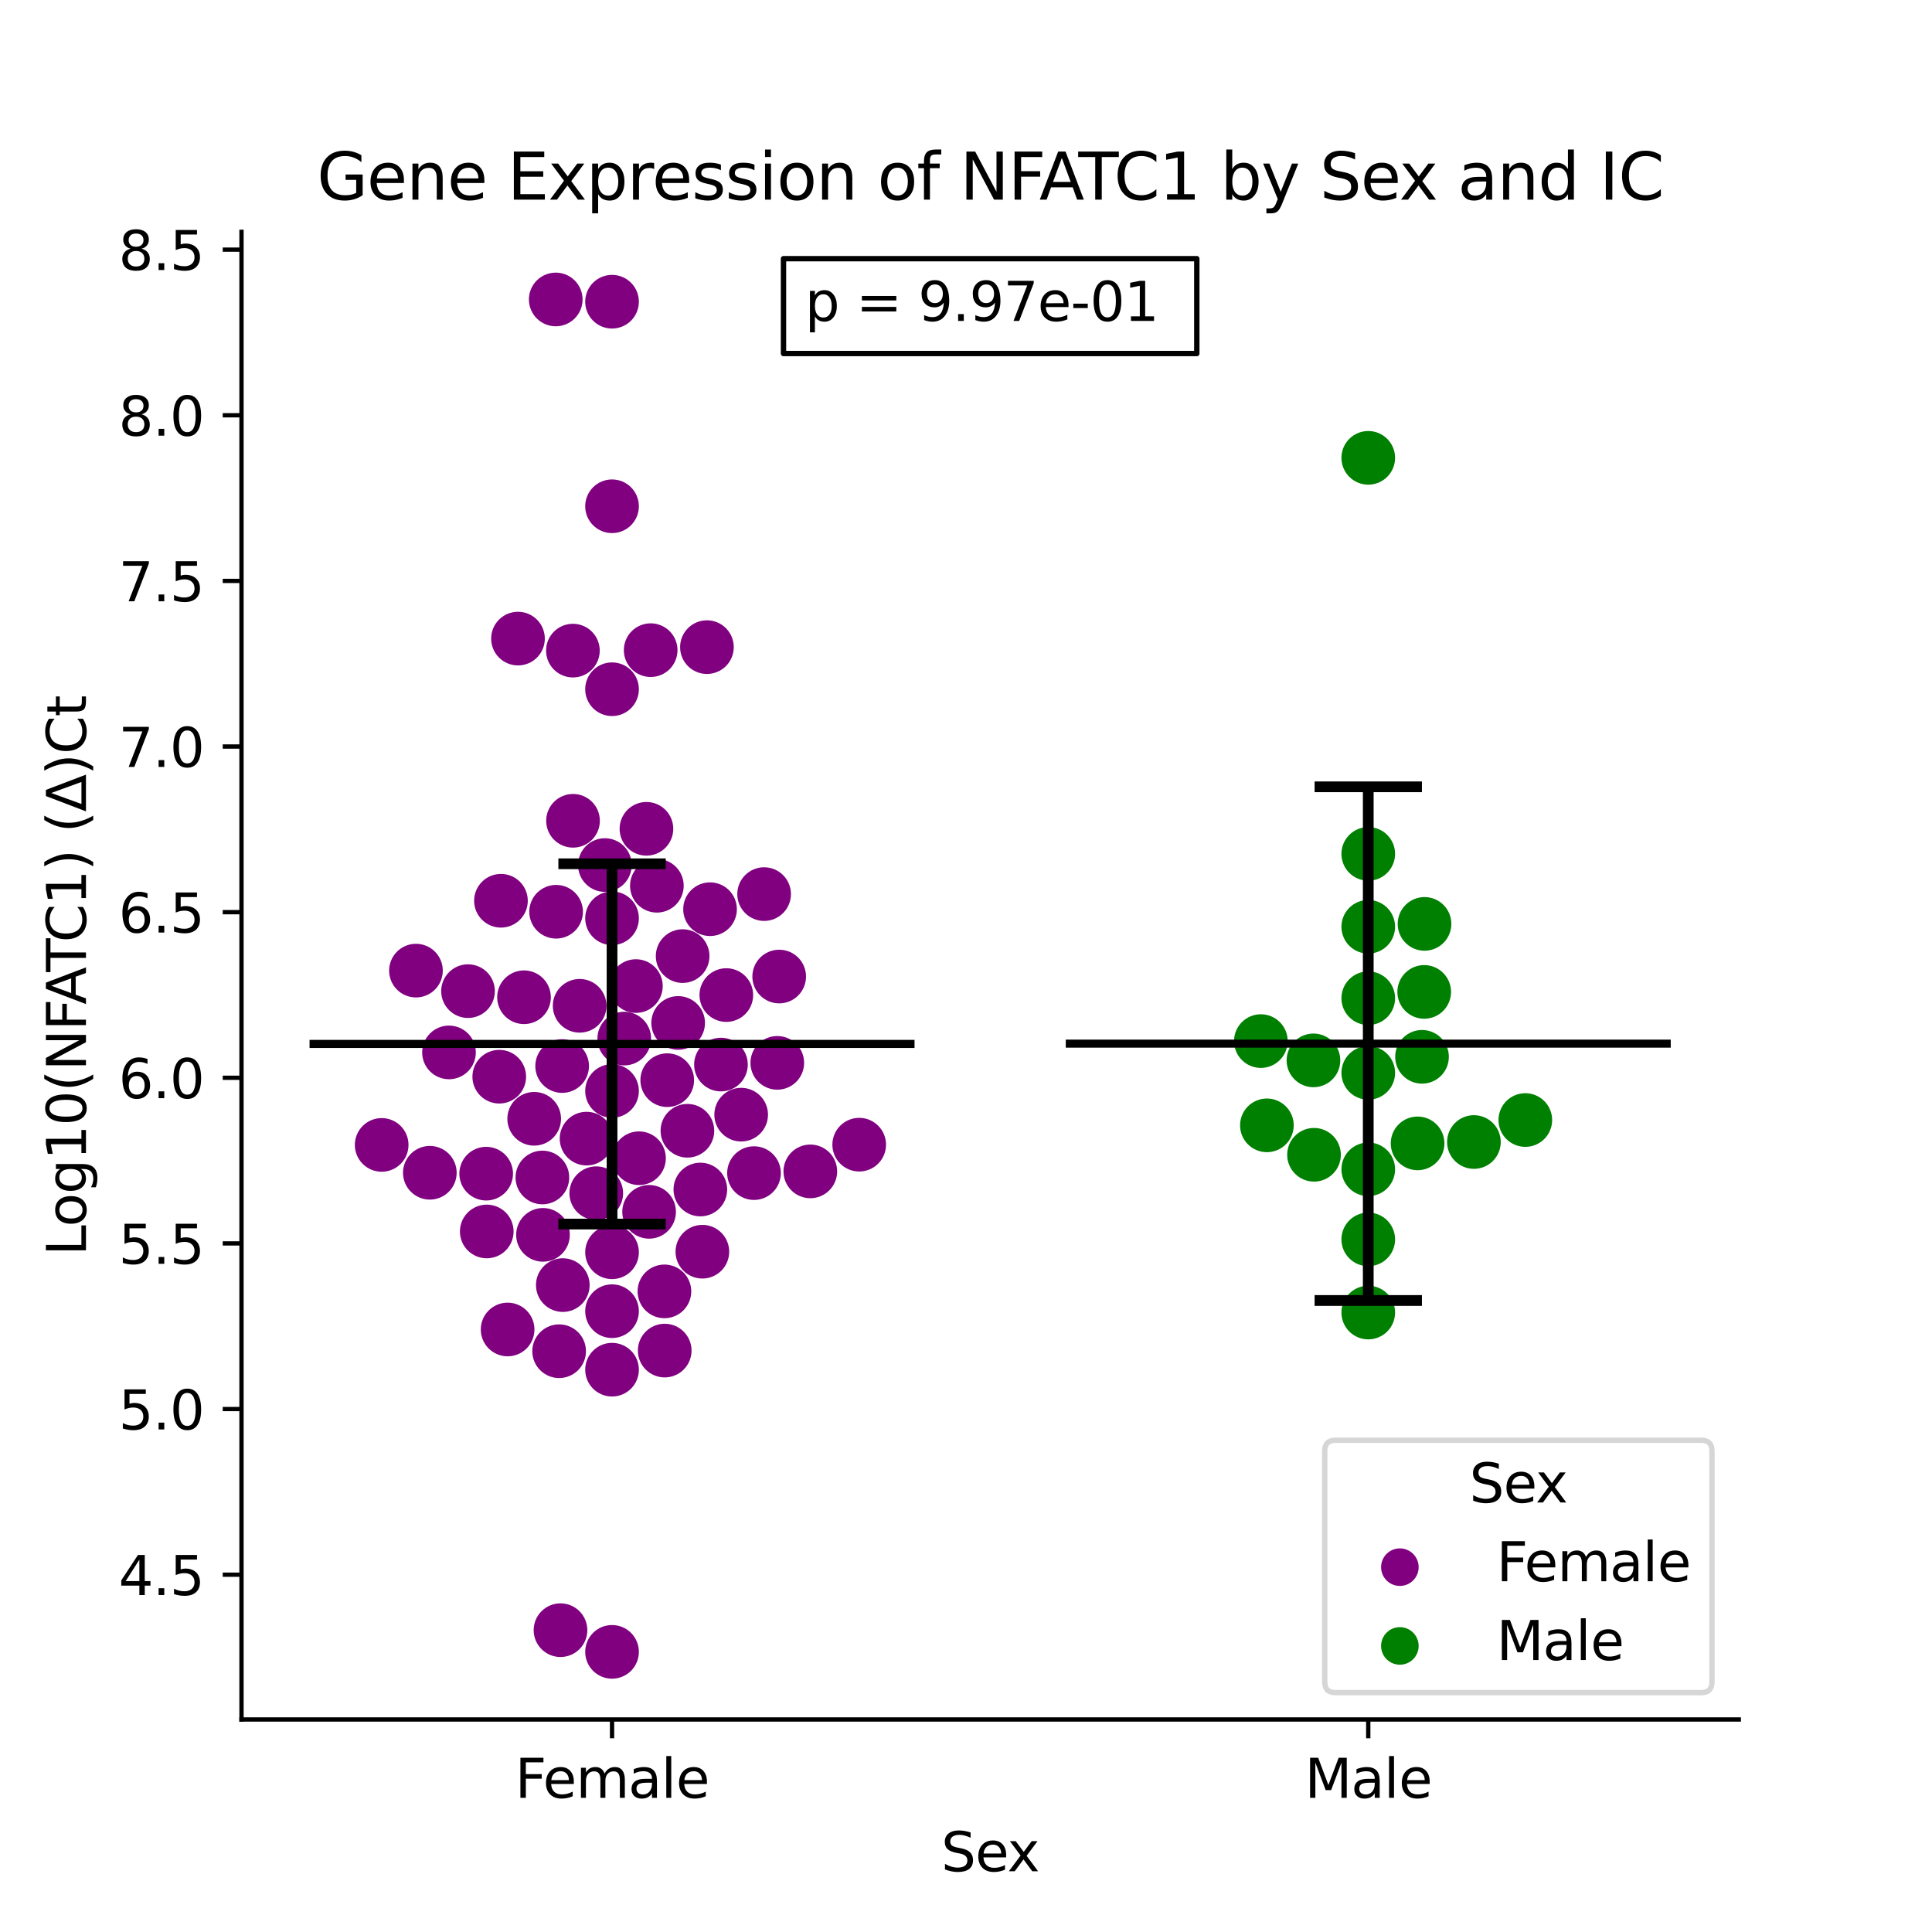 <?xml version="1.0" encoding="utf-8" standalone="no"?>
<!DOCTYPE svg PUBLIC "-//W3C//DTD SVG 1.1//EN"
  "http://www.w3.org/Graphics/SVG/1.1/DTD/svg11.dtd">
<svg xmlns:xlink="http://www.w3.org/1999/xlink" width="360pt" height="360pt" viewBox="0 0 360 360" xmlns="http://www.w3.org/2000/svg" version="1.1">
 <defs>
  <style type="text/css">*{stroke-linejoin: round; stroke-linecap: butt}</style>
 </defs>
 <g id="figure_1">
  <g id="patch_1">
   <path d="M 0 360 
L 360 360 
L 360 0 
L 0 0 
z
" style="fill: #ffffff"/>
  </g>
  <g id="axes_1">
   <g id="patch_2">
    <path d="M 45 320.4 
L 324 320.4 
L 324 43.2 
L 45 43.2 
z
" style="fill: #ffffff"/>
   </g>
   <g id="PathCollection_1">
    <defs>
     <path id="C0_0_0310e77cf6" d="M 0 5 
C 1.326 5 2.598 4.473 3.536 3.536 
C 4.473 2.598 5 1.326 5 -0 
C 5 -1.326 4.473 -2.598 3.536 -3.536 
C 2.598 -4.473 1.326 -5 0 -5 
C -1.326 -5 -2.598 -4.473 -3.536 -3.536 
C -4.473 -2.598 -5 -1.326 -5 0 
C -5 1.326 -4.473 2.598 -3.536 3.536 
C -2.598 4.473 -1.326 5 0 5 
z
"/>
    </defs>
    <g clip-path="url(#pe77ff5220c)">
     <use xlink:href="#C0_0_0310e77cf6" x="104.747" y="198.642" style="fill: #800080"/>
    </g>
    <g clip-path="url(#pe77ff5220c)">
     <use xlink:href="#C0_0_0310e77cf6" x="130.5" y="221.65" style="fill: #800080"/>
    </g>
    <g clip-path="url(#pe77ff5220c)">
     <use xlink:href="#C0_0_0310e77cf6" x="94.587" y="247.73" style="fill: #800080"/>
    </g>
    <g clip-path="url(#pe77ff5220c)">
     <use xlink:href="#C0_0_0310e77cf6" x="120.454" y="154.437" style="fill: #800080"/>
    </g>
    <g clip-path="url(#pe77ff5220c)">
     <use xlink:href="#C0_0_0310e77cf6" x="150.992" y="218.27" style="fill: #800080"/>
    </g>
    <g clip-path="url(#pe77ff5220c)">
     <use xlink:href="#C0_0_0310e77cf6" x="93.346" y="167.843" style="fill: #800080"/>
    </g>
    <g clip-path="url(#pe77ff5220c)">
     <use xlink:href="#C0_0_0310e77cf6" x="80.094" y="218.53" style="fill: #800080"/>
    </g>
    <g clip-path="url(#pe77ff5220c)">
     <use xlink:href="#C0_0_0310e77cf6" x="97.642" y="185.823" style="fill: #800080"/>
    </g>
    <g clip-path="url(#pe77ff5220c)">
     <use xlink:href="#C0_0_0310e77cf6" x="114.045" y="94.336" style="fill: #800080"/>
    </g>
    <g clip-path="url(#pe77ff5220c)">
     <use xlink:href="#C0_0_0310e77cf6" x="108.008" y="187.417" style="fill: #800080"/>
    </g>
    <g clip-path="url(#pe77ff5220c)">
     <use xlink:href="#C0_0_0310e77cf6" x="114.045" y="307.8" style="fill: #800080"/>
    </g>
    <g clip-path="url(#pe77ff5220c)">
     <use xlink:href="#C0_0_0310e77cf6" x="114.045" y="203.287" style="fill: #800080"/>
    </g>
    <g clip-path="url(#pe77ff5220c)">
     <use xlink:href="#C0_0_0310e77cf6" x="114.045" y="56.22" style="fill: #800080"/>
    </g>
    <g clip-path="url(#pe77ff5220c)">
     <use xlink:href="#C0_0_0310e77cf6" x="160.1" y="213.294" style="fill: #800080"/>
    </g>
    <g clip-path="url(#pe77ff5220c)">
     <use xlink:href="#C0_0_0310e77cf6" x="101.179" y="230.097" style="fill: #800080"/>
    </g>
    <g clip-path="url(#pe77ff5220c)">
     <use xlink:href="#C0_0_0310e77cf6" x="118.492" y="183.741" style="fill: #800080"/>
    </g>
    <g clip-path="url(#pe77ff5220c)">
     <use xlink:href="#C0_0_0310e77cf6" x="123.805" y="240.631" style="fill: #800080"/>
    </g>
    <g clip-path="url(#pe77ff5220c)">
     <use xlink:href="#C0_0_0310e77cf6" x="71.12" y="213.338" style="fill: #800080"/>
    </g>
    <g clip-path="url(#pe77ff5220c)">
     <use xlink:href="#C0_0_0310e77cf6" x="114.045" y="244.32" style="fill: #800080"/>
    </g>
    <g clip-path="url(#pe77ff5220c)">
     <use xlink:href="#C0_0_0310e77cf6" x="126.365" y="190.611" style="fill: #800080"/>
    </g>
    <g clip-path="url(#pe77ff5220c)">
     <use xlink:href="#C0_0_0310e77cf6" x="104.187" y="251.779" style="fill: #800080"/>
    </g>
    <g clip-path="url(#pe77ff5220c)">
     <use xlink:href="#C0_0_0310e77cf6" x="140.497" y="218.593" style="fill: #800080"/>
    </g>
    <g clip-path="url(#pe77ff5220c)">
     <use xlink:href="#C0_0_0310e77cf6" x="134.341" y="198.366" style="fill: #800080"/>
    </g>
    <g clip-path="url(#pe77ff5220c)">
     <use xlink:href="#C0_0_0310e77cf6" x="99.539" y="208.471" style="fill: #800080"/>
    </g>
    <g clip-path="url(#pe77ff5220c)">
     <use xlink:href="#C0_0_0310e77cf6" x="116.321" y="193.525" style="fill: #800080"/>
    </g>
    <g clip-path="url(#pe77ff5220c)">
     <use xlink:href="#C0_0_0310e77cf6" x="128.089" y="210.702" style="fill: #800080"/>
    </g>
    <g clip-path="url(#pe77ff5220c)">
     <use xlink:href="#C0_0_0310e77cf6" x="106.753" y="121.234" style="fill: #800080"/>
    </g>
    <g clip-path="url(#pe77ff5220c)">
     <use xlink:href="#C0_0_0310e77cf6" x="83.664" y="196.102" style="fill: #800080"/>
    </g>
    <g clip-path="url(#pe77ff5220c)">
     <use xlink:href="#C0_0_0310e77cf6" x="104.441" y="303.76" style="fill: #800080"/>
    </g>
    <g clip-path="url(#pe77ff5220c)">
     <use xlink:href="#C0_0_0310e77cf6" x="130.876" y="233.238" style="fill: #800080"/>
    </g>
    <g clip-path="url(#pe77ff5220c)">
     <use xlink:href="#C0_0_0310e77cf6" x="142.383" y="166.602" style="fill: #800080"/>
    </g>
    <g clip-path="url(#pe77ff5220c)">
     <use xlink:href="#C0_0_0310e77cf6" x="138.106" y="207.701" style="fill: #800080"/>
    </g>
    <g clip-path="url(#pe77ff5220c)">
     <use xlink:href="#C0_0_0310e77cf6" x="145.192" y="181.964" style="fill: #800080"/>
    </g>
    <g clip-path="url(#pe77ff5220c)">
     <use xlink:href="#C0_0_0310e77cf6" x="96.52" y="118.994" style="fill: #800080"/>
    </g>
    <g clip-path="url(#pe77ff5220c)">
     <use xlink:href="#C0_0_0310e77cf6" x="114.045" y="128.429" style="fill: #800080"/>
    </g>
    <g clip-path="url(#pe77ff5220c)">
     <use xlink:href="#C0_0_0310e77cf6" x="120.951" y="225.809" style="fill: #800080"/>
    </g>
    <g clip-path="url(#pe77ff5220c)">
     <use xlink:href="#C0_0_0310e77cf6" x="114.045" y="233.342" style="fill: #800080"/>
    </g>
    <g clip-path="url(#pe77ff5220c)">
     <use xlink:href="#C0_0_0310e77cf6" x="122.399" y="165.047" style="fill: #800080"/>
    </g>
    <g clip-path="url(#pe77ff5220c)">
     <use xlink:href="#C0_0_0310e77cf6" x="103.623" y="169.891" style="fill: #800080"/>
    </g>
    <g clip-path="url(#pe77ff5220c)">
     <use xlink:href="#C0_0_0310e77cf6" x="87.21" y="184.685" style="fill: #800080"/>
    </g>
    <g clip-path="url(#pe77ff5220c)">
     <use xlink:href="#C0_0_0310e77cf6" x="106.775" y="152.943" style="fill: #800080"/>
    </g>
    <g clip-path="url(#pe77ff5220c)">
     <use xlink:href="#C0_0_0310e77cf6" x="127.2" y="178.155" style="fill: #800080"/>
    </g>
    <g clip-path="url(#pe77ff5220c)">
     <use xlink:href="#C0_0_0310e77cf6" x="119.069" y="215.82" style="fill: #800080"/>
    </g>
    <g clip-path="url(#pe77ff5220c)">
     <use xlink:href="#C0_0_0310e77cf6" x="135.338" y="185.417" style="fill: #800080"/>
    </g>
    <g clip-path="url(#pe77ff5220c)">
     <use xlink:href="#C0_0_0310e77cf6" x="104.87" y="239.459" style="fill: #800080"/>
    </g>
    <g clip-path="url(#pe77ff5220c)">
     <use xlink:href="#C0_0_0310e77cf6" x="109.296" y="212.166" style="fill: #800080"/>
    </g>
    <g clip-path="url(#pe77ff5220c)">
     <use xlink:href="#C0_0_0310e77cf6" x="114.045" y="171.106" style="fill: #800080"/>
    </g>
    <g clip-path="url(#pe77ff5220c)">
     <use xlink:href="#C0_0_0310e77cf6" x="121.243" y="121.149" style="fill: #800080"/>
    </g>
    <g clip-path="url(#pe77ff5220c)">
     <use xlink:href="#C0_0_0310e77cf6" x="93.028" y="200.625" style="fill: #800080"/>
    </g>
    <g clip-path="url(#pe77ff5220c)">
     <use xlink:href="#C0_0_0310e77cf6" x="90.7" y="229.467" style="fill: #800080"/>
    </g>
    <g clip-path="url(#pe77ff5220c)">
     <use xlink:href="#C0_0_0310e77cf6" x="112.711" y="161.191" style="fill: #800080"/>
    </g>
    <g clip-path="url(#pe77ff5220c)">
     <use xlink:href="#C0_0_0310e77cf6" x="124.33" y="201.274" style="fill: #800080"/>
    </g>
    <g clip-path="url(#pe77ff5220c)">
     <use xlink:href="#C0_0_0310e77cf6" x="111.105" y="222.337" style="fill: #800080"/>
    </g>
    <g clip-path="url(#pe77ff5220c)">
     <use xlink:href="#C0_0_0310e77cf6" x="131.727" y="120.585" style="fill: #800080"/>
    </g>
    <g clip-path="url(#pe77ff5220c)">
     <use xlink:href="#C0_0_0310e77cf6" x="144.836" y="198.048" style="fill: #800080"/>
    </g>
    <g clip-path="url(#pe77ff5220c)">
     <use xlink:href="#C0_0_0310e77cf6" x="103.555" y="55.8" style="fill: #800080"/>
    </g>
    <g clip-path="url(#pe77ff5220c)">
     <use xlink:href="#C0_0_0310e77cf6" x="101.065" y="219.407" style="fill: #800080"/>
    </g>
    <g clip-path="url(#pe77ff5220c)">
     <use xlink:href="#C0_0_0310e77cf6" x="114.045" y="255.222" style="fill: #800080"/>
    </g>
    <g clip-path="url(#pe77ff5220c)">
     <use xlink:href="#C0_0_0310e77cf6" x="77.508" y="180.862" style="fill: #800080"/>
    </g>
    <g clip-path="url(#pe77ff5220c)">
     <use xlink:href="#C0_0_0310e77cf6" x="90.592" y="218.694" style="fill: #800080"/>
    </g>
    <g clip-path="url(#pe77ff5220c)">
     <use xlink:href="#C0_0_0310e77cf6" x="123.858" y="251.663" style="fill: #800080"/>
    </g>
    <g clip-path="url(#pe77ff5220c)">
     <use xlink:href="#C0_0_0310e77cf6" x="132.307" y="169.417" style="fill: #800080"/>
    </g>
   </g>
   <g id="PathCollection_2">
    <defs>
     <path id="C1_0_66358f8c71" d="M 0 5 
C 1.326 5 2.598 4.473 3.536 3.536 
C 4.473 2.598 5 1.326 5 -0 
C 5 -1.326 4.473 -2.598 3.536 -3.536 
C 2.598 -4.473 1.326 -5 0 -5 
C -1.326 -5 -2.598 -4.473 -3.536 -3.536 
C -4.473 -2.598 -5 -1.326 -5 0 
C -5 1.326 -4.473 2.598 -3.536 3.536 
C -2.598 4.473 -1.326 5 0 5 
z
"/>
    </defs>
    <g clip-path="url(#pe77ff5220c)">
     <use xlink:href="#C1_0_66358f8c71" x="265.439" y="172.154" style="fill: #008000"/>
    </g>
    <g clip-path="url(#pe77ff5220c)">
     <use xlink:href="#C1_0_66358f8c71" x="254.955" y="230.942" style="fill: #008000"/>
    </g>
    <g clip-path="url(#pe77ff5220c)">
     <use xlink:href="#C1_0_66358f8c71" x="264.146" y="213.052" style="fill: #008000"/>
    </g>
    <g clip-path="url(#pe77ff5220c)">
     <use xlink:href="#C1_0_66358f8c71" x="254.955" y="199.914" style="fill: #008000"/>
    </g>
    <g clip-path="url(#pe77ff5220c)">
     <use xlink:href="#C1_0_66358f8c71" x="265.382" y="184.829" style="fill: #008000"/>
    </g>
    <g clip-path="url(#pe77ff5220c)">
     <use xlink:href="#C1_0_66358f8c71" x="234.944" y="193.992" style="fill: #008000"/>
    </g>
    <g clip-path="url(#pe77ff5220c)">
     <use xlink:href="#C1_0_66358f8c71" x="244.847" y="215.177" style="fill: #008000"/>
    </g>
    <g clip-path="url(#pe77ff5220c)">
     <use xlink:href="#C1_0_66358f8c71" x="254.955" y="244.573" style="fill: #008000"/>
    </g>
    <g clip-path="url(#pe77ff5220c)">
     <use xlink:href="#C1_0_66358f8c71" x="274.643" y="212.798" style="fill: #008000"/>
    </g>
    <g clip-path="url(#pe77ff5220c)">
     <use xlink:href="#C1_0_66358f8c71" x="254.955" y="159.109" style="fill: #008000"/>
    </g>
    <g clip-path="url(#pe77ff5220c)">
     <use xlink:href="#C1_0_66358f8c71" x="284.221" y="208.702" style="fill: #008000"/>
    </g>
    <g clip-path="url(#pe77ff5220c)">
     <use xlink:href="#C1_0_66358f8c71" x="254.955" y="186.002" style="fill: #008000"/>
    </g>
    <g clip-path="url(#pe77ff5220c)">
     <use xlink:href="#C1_0_66358f8c71" x="264.974" y="196.923" style="fill: #008000"/>
    </g>
    <g clip-path="url(#pe77ff5220c)">
     <use xlink:href="#C1_0_66358f8c71" x="244.743" y="197.586" style="fill: #008000"/>
    </g>
    <g clip-path="url(#pe77ff5220c)">
     <use xlink:href="#C1_0_66358f8c71" x="236.067" y="209.693" style="fill: #008000"/>
    </g>
    <g clip-path="url(#pe77ff5220c)">
     <use xlink:href="#C1_0_66358f8c71" x="254.955" y="172.692" style="fill: #008000"/>
    </g>
    <g clip-path="url(#pe77ff5220c)">
     <use xlink:href="#C1_0_66358f8c71" x="254.955" y="85.312" style="fill: #008000"/>
    </g>
    <g clip-path="url(#pe77ff5220c)">
     <use xlink:href="#C1_0_66358f8c71" x="254.955" y="217.886" style="fill: #008000"/>
    </g>
   </g>
   <g id="PathCollection_3"/>
   <g id="PathCollection_4"/>
   <g id="matplotlib.axis_1">
    <g id="xtick_1">
     <g id="line2d_1">
      <defs>
       <path id="m61f8182130" d="M 0 0 
L 0 3.5 
" style="stroke: #000000; stroke-width: 0.8"/>
      </defs>
      <g>
       <use xlink:href="#m61f8182130" x="114.045" y="320.4" style="stroke: #000000; stroke-width: 0.8"/>
      </g>
     </g>
     <g id="text_1">
      <!-- Female -->
      <g transform="translate(95.968 334.998) scale(0.1 -0.1)">
       <defs>
        <path id="DejaVuSans-46" d="M 628 4666 
L 3309 4666 
L 3309 4134 
L 1259 4134 
L 1259 2759 
L 3109 2759 
L 3109 2228 
L 1259 2228 
L 1259 0 
L 628 0 
L 628 4666 
z
" transform="scale(0.016)"/>
        <path id="DejaVuSans-65" d="M 3597 1894 
L 3597 1613 
L 953 1613 
Q 991 1019 1311 708 
Q 1631 397 2203 397 
Q 2534 397 2845 478 
Q 3156 559 3463 722 
L 3463 178 
Q 3153 47 2828 -22 
Q 2503 -91 2169 -91 
Q 1331 -91 842 396 
Q 353 884 353 1716 
Q 353 2575 817 3079 
Q 1281 3584 2069 3584 
Q 2775 3584 3186 3129 
Q 3597 2675 3597 1894 
z
M 3022 2063 
Q 3016 2534 2758 2815 
Q 2500 3097 2075 3097 
Q 1594 3097 1305 2825 
Q 1016 2553 972 2059 
L 3022 2063 
z
" transform="scale(0.016)"/>
        <path id="DejaVuSans-6d" d="M 3328 2828 
Q 3544 3216 3844 3400 
Q 4144 3584 4550 3584 
Q 5097 3584 5394 3201 
Q 5691 2819 5691 2113 
L 5691 0 
L 5113 0 
L 5113 2094 
Q 5113 2597 4934 2840 
Q 4756 3084 4391 3084 
Q 3944 3084 3684 2787 
Q 3425 2491 3425 1978 
L 3425 0 
L 2847 0 
L 2847 2094 
Q 2847 2600 2669 2842 
Q 2491 3084 2119 3084 
Q 1678 3084 1418 2786 
Q 1159 2488 1159 1978 
L 1159 0 
L 581 0 
L 581 3500 
L 1159 3500 
L 1159 2956 
Q 1356 3278 1631 3431 
Q 1906 3584 2284 3584 
Q 2666 3584 2933 3390 
Q 3200 3197 3328 2828 
z
" transform="scale(0.016)"/>
        <path id="DejaVuSans-61" d="M 2194 1759 
Q 1497 1759 1228 1600 
Q 959 1441 959 1056 
Q 959 750 1161 570 
Q 1363 391 1709 391 
Q 2188 391 2477 730 
Q 2766 1069 2766 1631 
L 2766 1759 
L 2194 1759 
z
M 3341 1997 
L 3341 0 
L 2766 0 
L 2766 531 
Q 2569 213 2275 61 
Q 1981 -91 1556 -91 
Q 1019 -91 701 211 
Q 384 513 384 1019 
Q 384 1609 779 1909 
Q 1175 2209 1959 2209 
L 2766 2209 
L 2766 2266 
Q 2766 2663 2505 2880 
Q 2244 3097 1772 3097 
Q 1472 3097 1187 3025 
Q 903 2953 641 2809 
L 641 3341 
Q 956 3463 1253 3523 
Q 1550 3584 1831 3584 
Q 2591 3584 2966 3190 
Q 3341 2797 3341 1997 
z
" transform="scale(0.016)"/>
        <path id="DejaVuSans-6c" d="M 603 4863 
L 1178 4863 
L 1178 0 
L 603 0 
L 603 4863 
z
" transform="scale(0.016)"/>
       </defs>
       <use xlink:href="#DejaVuSans-46"/>
       <use xlink:href="#DejaVuSans-65" x="52.02"/>
       <use xlink:href="#DejaVuSans-6d" x="113.543"/>
       <use xlink:href="#DejaVuSans-61" x="210.955"/>
       <use xlink:href="#DejaVuSans-6c" x="272.234"/>
       <use xlink:href="#DejaVuSans-65" x="300.018"/>
      </g>
     </g>
    </g>
    <g id="xtick_2">
     <g id="line2d_2">
      <g>
       <use xlink:href="#m61f8182130" x="254.955" y="320.4" style="stroke: #000000; stroke-width: 0.8"/>
      </g>
     </g>
     <g id="text_2">
      <!-- Male -->
      <g transform="translate(243.111 334.998) scale(0.1 -0.1)">
       <defs>
        <path id="DejaVuSans-4d" d="M 628 4666 
L 1569 4666 
L 2759 1491 
L 3956 4666 
L 4897 4666 
L 4897 0 
L 4281 0 
L 4281 4097 
L 3078 897 
L 2444 897 
L 1241 4097 
L 1241 0 
L 628 0 
L 628 4666 
z
" transform="scale(0.016)"/>
       </defs>
       <use xlink:href="#DejaVuSans-4d"/>
       <use xlink:href="#DejaVuSans-61" x="86.279"/>
       <use xlink:href="#DejaVuSans-6c" x="147.559"/>
       <use xlink:href="#DejaVuSans-65" x="175.342"/>
      </g>
     </g>
    </g>
    <g id="text_3">
     <!-- Sex -->
     <g transform="translate(175.377 348.677) scale(0.1 -0.1)">
      <defs>
       <path id="DejaVuSans-53" d="M 3425 4513 
L 3425 3897 
Q 3066 4069 2747 4153 
Q 2428 4238 2131 4238 
Q 1616 4238 1336 4038 
Q 1056 3838 1056 3469 
Q 1056 3159 1242 3001 
Q 1428 2844 1947 2747 
L 2328 2669 
Q 3034 2534 3370 2195 
Q 3706 1856 3706 1288 
Q 3706 609 3251 259 
Q 2797 -91 1919 -91 
Q 1588 -91 1214 -16 
Q 841 59 441 206 
L 441 856 
Q 825 641 1194 531 
Q 1563 422 1919 422 
Q 2459 422 2753 634 
Q 3047 847 3047 1241 
Q 3047 1584 2836 1778 
Q 2625 1972 2144 2069 
L 1759 2144 
Q 1053 2284 737 2584 
Q 422 2884 422 3419 
Q 422 4038 858 4394 
Q 1294 4750 2059 4750 
Q 2388 4750 2728 4690 
Q 3069 4631 3425 4513 
z
" transform="scale(0.016)"/>
       <path id="DejaVuSans-78" d="M 3513 3500 
L 2247 1797 
L 3578 0 
L 2900 0 
L 1881 1375 
L 863 0 
L 184 0 
L 1544 1831 
L 300 3500 
L 978 3500 
L 1906 2253 
L 2834 3500 
L 3513 3500 
z
" transform="scale(0.016)"/>
      </defs>
      <use xlink:href="#DejaVuSans-53"/>
      <use xlink:href="#DejaVuSans-65" x="63.477"/>
      <use xlink:href="#DejaVuSans-78" x="123.25"/>
     </g>
    </g>
   </g>
   <g id="matplotlib.axis_2">
    <g id="ytick_1">
     <g id="line2d_3">
      <defs>
       <path id="mbd7c6cc3f1" d="M 0 0 
L -3.5 0 
" style="stroke: #000000; stroke-width: 0.8"/>
      </defs>
      <g>
       <use xlink:href="#mbd7c6cc3f1" x="45" y="293.417" style="stroke: #000000; stroke-width: 0.8"/>
      </g>
     </g>
     <g id="text_4">
      <!-- 4.5 -->
      <g transform="translate(22.097 297.216) scale(0.1 -0.1)">
       <defs>
        <path id="DejaVuSans-34" d="M 2419 4116 
L 825 1625 
L 2419 1625 
L 2419 4116 
z
M 2253 4666 
L 3047 4666 
L 3047 1625 
L 3713 1625 
L 3713 1100 
L 3047 1100 
L 3047 0 
L 2419 0 
L 2419 1100 
L 313 1100 
L 313 1709 
L 2253 4666 
z
" transform="scale(0.016)"/>
        <path id="DejaVuSans-2e" d="M 684 794 
L 1344 794 
L 1344 0 
L 684 0 
L 684 794 
z
" transform="scale(0.016)"/>
        <path id="DejaVuSans-35" d="M 691 4666 
L 3169 4666 
L 3169 4134 
L 1269 4134 
L 1269 2991 
Q 1406 3038 1543 3061 
Q 1681 3084 1819 3084 
Q 2600 3084 3056 2656 
Q 3513 2228 3513 1497 
Q 3513 744 3044 326 
Q 2575 -91 1722 -91 
Q 1428 -91 1123 -41 
Q 819 9 494 109 
L 494 744 
Q 775 591 1075 516 
Q 1375 441 1709 441 
Q 2250 441 2565 725 
Q 2881 1009 2881 1497 
Q 2881 1984 2565 2268 
Q 2250 2553 1709 2553 
Q 1456 2553 1204 2497 
Q 953 2441 691 2322 
L 691 4666 
z
" transform="scale(0.016)"/>
       </defs>
       <use xlink:href="#DejaVuSans-34"/>
       <use xlink:href="#DejaVuSans-2e" x="63.623"/>
       <use xlink:href="#DejaVuSans-35" x="95.41"/>
      </g>
     </g>
    </g>
    <g id="ytick_2">
     <g id="line2d_4">
      <g>
       <use xlink:href="#mbd7c6cc3f1" x="45" y="262.555" style="stroke: #000000; stroke-width: 0.8"/>
      </g>
     </g>
     <g id="text_5">
      <!-- 5.0 -->
      <g transform="translate(22.097 266.354) scale(0.1 -0.1)">
       <defs>
        <path id="DejaVuSans-30" d="M 2034 4250 
Q 1547 4250 1301 3770 
Q 1056 3291 1056 2328 
Q 1056 1369 1301 889 
Q 1547 409 2034 409 
Q 2525 409 2770 889 
Q 3016 1369 3016 2328 
Q 3016 3291 2770 3770 
Q 2525 4250 2034 4250 
z
M 2034 4750 
Q 2819 4750 3233 4129 
Q 3647 3509 3647 2328 
Q 3647 1150 3233 529 
Q 2819 -91 2034 -91 
Q 1250 -91 836 529 
Q 422 1150 422 2328 
Q 422 3509 836 4129 
Q 1250 4750 2034 4750 
z
" transform="scale(0.016)"/>
       </defs>
       <use xlink:href="#DejaVuSans-35"/>
       <use xlink:href="#DejaVuSans-2e" x="63.623"/>
       <use xlink:href="#DejaVuSans-30" x="95.41"/>
      </g>
     </g>
    </g>
    <g id="ytick_3">
     <g id="line2d_5">
      <g>
       <use xlink:href="#mbd7c6cc3f1" x="45" y="231.692" style="stroke: #000000; stroke-width: 0.8"/>
      </g>
     </g>
     <g id="text_6">
      <!-- 5.5 -->
      <g transform="translate(22.097 235.492) scale(0.1 -0.1)">
       <use xlink:href="#DejaVuSans-35"/>
       <use xlink:href="#DejaVuSans-2e" x="63.623"/>
       <use xlink:href="#DejaVuSans-35" x="95.41"/>
      </g>
     </g>
    </g>
    <g id="ytick_4">
     <g id="line2d_6">
      <g>
       <use xlink:href="#mbd7c6cc3f1" x="45" y="200.83" style="stroke: #000000; stroke-width: 0.8"/>
      </g>
     </g>
     <g id="text_7">
      <!-- 6.0 -->
      <g transform="translate(22.097 204.629) scale(0.1 -0.1)">
       <defs>
        <path id="DejaVuSans-36" d="M 2113 2584 
Q 1688 2584 1439 2293 
Q 1191 2003 1191 1497 
Q 1191 994 1439 701 
Q 1688 409 2113 409 
Q 2538 409 2786 701 
Q 3034 994 3034 1497 
Q 3034 2003 2786 2293 
Q 2538 2584 2113 2584 
z
M 3366 4563 
L 3366 3988 
Q 3128 4100 2886 4159 
Q 2644 4219 2406 4219 
Q 1781 4219 1451 3797 
Q 1122 3375 1075 2522 
Q 1259 2794 1537 2939 
Q 1816 3084 2150 3084 
Q 2853 3084 3261 2657 
Q 3669 2231 3669 1497 
Q 3669 778 3244 343 
Q 2819 -91 2113 -91 
Q 1303 -91 875 529 
Q 447 1150 447 2328 
Q 447 3434 972 4092 
Q 1497 4750 2381 4750 
Q 2619 4750 2861 4703 
Q 3103 4656 3366 4563 
z
" transform="scale(0.016)"/>
       </defs>
       <use xlink:href="#DejaVuSans-36"/>
       <use xlink:href="#DejaVuSans-2e" x="63.623"/>
       <use xlink:href="#DejaVuSans-30" x="95.41"/>
      </g>
     </g>
    </g>
    <g id="ytick_5">
     <g id="line2d_7">
      <g>
       <use xlink:href="#mbd7c6cc3f1" x="45" y="169.968" style="stroke: #000000; stroke-width: 0.8"/>
      </g>
     </g>
     <g id="text_8">
      <!-- 6.5 -->
      <g transform="translate(22.097 173.767) scale(0.1 -0.1)">
       <use xlink:href="#DejaVuSans-36"/>
       <use xlink:href="#DejaVuSans-2e" x="63.623"/>
       <use xlink:href="#DejaVuSans-35" x="95.41"/>
      </g>
     </g>
    </g>
    <g id="ytick_6">
     <g id="line2d_8">
      <g>
       <use xlink:href="#mbd7c6cc3f1" x="45" y="139.105" style="stroke: #000000; stroke-width: 0.8"/>
      </g>
     </g>
     <g id="text_9">
      <!-- 7.0 -->
      <g transform="translate(22.097 142.905) scale(0.1 -0.1)">
       <defs>
        <path id="DejaVuSans-37" d="M 525 4666 
L 3525 4666 
L 3525 4397 
L 1831 0 
L 1172 0 
L 2766 4134 
L 525 4134 
L 525 4666 
z
" transform="scale(0.016)"/>
       </defs>
       <use xlink:href="#DejaVuSans-37"/>
       <use xlink:href="#DejaVuSans-2e" x="63.623"/>
       <use xlink:href="#DejaVuSans-30" x="95.41"/>
      </g>
     </g>
    </g>
    <g id="ytick_7">
     <g id="line2d_9">
      <g>
       <use xlink:href="#mbd7c6cc3f1" x="45" y="108.243" style="stroke: #000000; stroke-width: 0.8"/>
      </g>
     </g>
     <g id="text_10">
      <!-- 7.5 -->
      <g transform="translate(22.097 112.042) scale(0.1 -0.1)">
       <use xlink:href="#DejaVuSans-37"/>
       <use xlink:href="#DejaVuSans-2e" x="63.623"/>
       <use xlink:href="#DejaVuSans-35" x="95.41"/>
      </g>
     </g>
    </g>
    <g id="ytick_8">
     <g id="line2d_10">
      <g>
       <use xlink:href="#mbd7c6cc3f1" x="45" y="77.381" style="stroke: #000000; stroke-width: 0.8"/>
      </g>
     </g>
     <g id="text_11">
      <!-- 8.0 -->
      <g transform="translate(22.097 81.18) scale(0.1 -0.1)">
       <defs>
        <path id="DejaVuSans-38" d="M 2034 2216 
Q 1584 2216 1326 1975 
Q 1069 1734 1069 1313 
Q 1069 891 1326 650 
Q 1584 409 2034 409 
Q 2484 409 2743 651 
Q 3003 894 3003 1313 
Q 3003 1734 2745 1975 
Q 2488 2216 2034 2216 
z
M 1403 2484 
Q 997 2584 770 2862 
Q 544 3141 544 3541 
Q 544 4100 942 4425 
Q 1341 4750 2034 4750 
Q 2731 4750 3128 4425 
Q 3525 4100 3525 3541 
Q 3525 3141 3298 2862 
Q 3072 2584 2669 2484 
Q 3125 2378 3379 2068 
Q 3634 1759 3634 1313 
Q 3634 634 3220 271 
Q 2806 -91 2034 -91 
Q 1263 -91 848 271 
Q 434 634 434 1313 
Q 434 1759 690 2068 
Q 947 2378 1403 2484 
z
M 1172 3481 
Q 1172 3119 1398 2916 
Q 1625 2713 2034 2713 
Q 2441 2713 2670 2916 
Q 2900 3119 2900 3481 
Q 2900 3844 2670 4047 
Q 2441 4250 2034 4250 
Q 1625 4250 1398 4047 
Q 1172 3844 1172 3481 
z
" transform="scale(0.016)"/>
       </defs>
       <use xlink:href="#DejaVuSans-38"/>
       <use xlink:href="#DejaVuSans-2e" x="63.623"/>
       <use xlink:href="#DejaVuSans-30" x="95.41"/>
      </g>
     </g>
    </g>
    <g id="ytick_9">
     <g id="line2d_11">
      <g>
       <use xlink:href="#mbd7c6cc3f1" x="45" y="46.518" style="stroke: #000000; stroke-width: 0.8"/>
      </g>
     </g>
     <g id="text_12">
      <!-- 8.5 -->
      <g transform="translate(22.097 50.317) scale(0.1 -0.1)">
       <use xlink:href="#DejaVuSans-38"/>
       <use xlink:href="#DejaVuSans-2e" x="63.623"/>
       <use xlink:href="#DejaVuSans-35" x="95.41"/>
      </g>
     </g>
    </g>
    <g id="text_13">
     <!-- Log10(NFATC1) (Δ)Ct -->
     <g transform="translate(16.017 233.984) rotate(-90) scale(0.1 -0.1)">
      <defs>
       <path id="DejaVuSans-4c" d="M 628 4666 
L 1259 4666 
L 1259 531 
L 3531 531 
L 3531 0 
L 628 0 
L 628 4666 
z
" transform="scale(0.016)"/>
       <path id="DejaVuSans-6f" d="M 1959 3097 
Q 1497 3097 1228 2736 
Q 959 2375 959 1747 
Q 959 1119 1226 758 
Q 1494 397 1959 397 
Q 2419 397 2687 759 
Q 2956 1122 2956 1747 
Q 2956 2369 2687 2733 
Q 2419 3097 1959 3097 
z
M 1959 3584 
Q 2709 3584 3137 3096 
Q 3566 2609 3566 1747 
Q 3566 888 3137 398 
Q 2709 -91 1959 -91 
Q 1206 -91 779 398 
Q 353 888 353 1747 
Q 353 2609 779 3096 
Q 1206 3584 1959 3584 
z
" transform="scale(0.016)"/>
       <path id="DejaVuSans-67" d="M 2906 1791 
Q 2906 2416 2648 2759 
Q 2391 3103 1925 3103 
Q 1463 3103 1205 2759 
Q 947 2416 947 1791 
Q 947 1169 1205 825 
Q 1463 481 1925 481 
Q 2391 481 2648 825 
Q 2906 1169 2906 1791 
z
M 3481 434 
Q 3481 -459 3084 -895 
Q 2688 -1331 1869 -1331 
Q 1566 -1331 1297 -1286 
Q 1028 -1241 775 -1147 
L 775 -588 
Q 1028 -725 1275 -790 
Q 1522 -856 1778 -856 
Q 2344 -856 2625 -561 
Q 2906 -266 2906 331 
L 2906 616 
Q 2728 306 2450 153 
Q 2172 0 1784 0 
Q 1141 0 747 490 
Q 353 981 353 1791 
Q 353 2603 747 3093 
Q 1141 3584 1784 3584 
Q 2172 3584 2450 3431 
Q 2728 3278 2906 2969 
L 2906 3500 
L 3481 3500 
L 3481 434 
z
" transform="scale(0.016)"/>
       <path id="DejaVuSans-31" d="M 794 531 
L 1825 531 
L 1825 4091 
L 703 3866 
L 703 4441 
L 1819 4666 
L 2450 4666 
L 2450 531 
L 3481 531 
L 3481 0 
L 794 0 
L 794 531 
z
" transform="scale(0.016)"/>
       <path id="DejaVuSans-28" d="M 1984 4856 
Q 1566 4138 1362 3434 
Q 1159 2731 1159 2009 
Q 1159 1288 1364 580 
Q 1569 -128 1984 -844 
L 1484 -844 
Q 1016 -109 783 600 
Q 550 1309 550 2009 
Q 550 2706 781 3412 
Q 1013 4119 1484 4856 
L 1984 4856 
z
" transform="scale(0.016)"/>
       <path id="DejaVuSans-4e" d="M 628 4666 
L 1478 4666 
L 3547 763 
L 3547 4666 
L 4159 4666 
L 4159 0 
L 3309 0 
L 1241 3903 
L 1241 0 
L 628 0 
L 628 4666 
z
" transform="scale(0.016)"/>
       <path id="DejaVuSans-41" d="M 2188 4044 
L 1331 1722 
L 3047 1722 
L 2188 4044 
z
M 1831 4666 
L 2547 4666 
L 4325 0 
L 3669 0 
L 3244 1197 
L 1141 1197 
L 716 0 
L 50 0 
L 1831 4666 
z
" transform="scale(0.016)"/>
       <path id="DejaVuSans-54" d="M -19 4666 
L 3928 4666 
L 3928 4134 
L 2272 4134 
L 2272 0 
L 1638 0 
L 1638 4134 
L -19 4134 
L -19 4666 
z
" transform="scale(0.016)"/>
       <path id="DejaVuSans-43" d="M 4122 4306 
L 4122 3641 
Q 3803 3938 3442 4084 
Q 3081 4231 2675 4231 
Q 1875 4231 1450 3742 
Q 1025 3253 1025 2328 
Q 1025 1406 1450 917 
Q 1875 428 2675 428 
Q 3081 428 3442 575 
Q 3803 722 4122 1019 
L 4122 359 
Q 3791 134 3420 21 
Q 3050 -91 2638 -91 
Q 1578 -91 968 557 
Q 359 1206 359 2328 
Q 359 3453 968 4101 
Q 1578 4750 2638 4750 
Q 3056 4750 3426 4639 
Q 3797 4528 4122 4306 
z
" transform="scale(0.016)"/>
       <path id="DejaVuSans-29" d="M 513 4856 
L 1013 4856 
Q 1481 4119 1714 3412 
Q 1947 2706 1947 2009 
Q 1947 1309 1714 600 
Q 1481 -109 1013 -844 
L 513 -844 
Q 928 -128 1133 580 
Q 1338 1288 1338 2009 
Q 1338 2731 1133 3434 
Q 928 4138 513 4856 
z
" transform="scale(0.016)"/>
       <path id="DejaVuSans-20" transform="scale(0.016)"/>
       <path id="DejaVuSans-394" d="M 2188 4044 
L 906 525 
L 3472 525 
L 2188 4044 
z
M 50 0 
L 1831 4666 
L 2547 4666 
L 4325 0 
L 50 0 
z
" transform="scale(0.016)"/>
       <path id="DejaVuSans-74" d="M 1172 4494 
L 1172 3500 
L 2356 3500 
L 2356 3053 
L 1172 3053 
L 1172 1153 
Q 1172 725 1289 603 
Q 1406 481 1766 481 
L 2356 481 
L 2356 0 
L 1766 0 
Q 1100 0 847 248 
Q 594 497 594 1153 
L 594 3053 
L 172 3053 
L 172 3500 
L 594 3500 
L 594 4494 
L 1172 4494 
z
" transform="scale(0.016)"/>
      </defs>
      <use xlink:href="#DejaVuSans-4c"/>
      <use xlink:href="#DejaVuSans-6f" x="53.963"/>
      <use xlink:href="#DejaVuSans-67" x="115.145"/>
      <use xlink:href="#DejaVuSans-31" x="178.621"/>
      <use xlink:href="#DejaVuSans-30" x="242.244"/>
      <use xlink:href="#DejaVuSans-28" x="305.867"/>
      <use xlink:href="#DejaVuSans-4e" x="344.881"/>
      <use xlink:href="#DejaVuSans-46" x="419.686"/>
      <use xlink:href="#DejaVuSans-41" x="468.08"/>
      <use xlink:href="#DejaVuSans-54" x="528.738"/>
      <use xlink:href="#DejaVuSans-43" x="583.947"/>
      <use xlink:href="#DejaVuSans-31" x="653.771"/>
      <use xlink:href="#DejaVuSans-29" x="717.395"/>
      <use xlink:href="#DejaVuSans-20" x="756.408"/>
      <use xlink:href="#DejaVuSans-28" x="788.195"/>
      <use xlink:href="#DejaVuSans-394" x="827.209"/>
      <use xlink:href="#DejaVuSans-29" x="895.617"/>
      <use xlink:href="#DejaVuSans-43" x="934.631"/>
      <use xlink:href="#DejaVuSans-74" x="1004.455"/>
     </g>
    </g>
   </g>
   <g id="LineCollection_1">
    <path d="M 114.045 228.086 
L 114.045 160.952 
" clip-path="url(#pe77ff5220c)" style="fill: none; stroke: #000000; stroke-width: 2"/>
   </g>
   <g id="line2d_12">
    <defs>
     <path id="m0b55371a1f" d="M 10 0 
L -10 -0 
" style="stroke: #000000; stroke-width: 2"/>
    </defs>
    <g clip-path="url(#pe77ff5220c)">
     <use xlink:href="#m0b55371a1f" x="114.045" y="228.086" style="stroke: #000000; stroke-width: 2"/>
    </g>
   </g>
   <g id="line2d_13">
    <g clip-path="url(#pe77ff5220c)">
     <use xlink:href="#m0b55371a1f" x="114.045" y="160.952" style="stroke: #000000; stroke-width: 2"/>
    </g>
   </g>
   <g id="LineCollection_2">
    <path d="M 254.955 242.327 
L 254.955 146.61 
" clip-path="url(#pe77ff5220c)" style="fill: none; stroke: #000000; stroke-width: 2"/>
   </g>
   <g id="line2d_14">
    <g clip-path="url(#pe77ff5220c)">
     <use xlink:href="#m0b55371a1f" x="254.955" y="242.327" style="stroke: #000000; stroke-width: 2"/>
    </g>
   </g>
   <g id="line2d_15">
    <g clip-path="url(#pe77ff5220c)">
     <use xlink:href="#m0b55371a1f" x="254.955" y="146.61" style="stroke: #000000; stroke-width: 2"/>
    </g>
   </g>
   <g id="LineCollection_3">
    <path d="M 57.682 194.519 
L 170.409 194.519 
" clip-path="url(#pe77ff5220c)" style="fill: none; stroke: #000000; stroke-width: 1.5"/>
   </g>
   <g id="LineCollection_4">
    <path d="M 198.591 194.469 
L 311.318 194.469 
" clip-path="url(#pe77ff5220c)" style="fill: none; stroke: #000000; stroke-width: 1.5"/>
   </g>
   <g id="patch_3">
    <path d="M 45 320.4 
L 45 43.2 
" style="fill: none; stroke: #000000; stroke-width: 0.8; stroke-linejoin: miter; stroke-linecap: square"/>
   </g>
   <g id="patch_4">
    <path d="M 45 320.4 
L 324 320.4 
" style="fill: none; stroke: #000000; stroke-width: 0.8; stroke-linejoin: miter; stroke-linecap: square"/>
   </g>
   <g id="text_14">
    <!-- Gene Expression of NFATC1 by Sex and IC -->
    <g transform="translate(59.06 37.2) scale(0.12 -0.12)">
     <defs>
      <path id="DejaVuSans-47" d="M 3809 666 
L 3809 1919 
L 2778 1919 
L 2778 2438 
L 4434 2438 
L 4434 434 
Q 4069 175 3628 42 
Q 3188 -91 2688 -91 
Q 1594 -91 976 548 
Q 359 1188 359 2328 
Q 359 3472 976 4111 
Q 1594 4750 2688 4750 
Q 3144 4750 3555 4637 
Q 3966 4525 4313 4306 
L 4313 3634 
Q 3963 3931 3569 4081 
Q 3175 4231 2741 4231 
Q 1884 4231 1454 3753 
Q 1025 3275 1025 2328 
Q 1025 1384 1454 906 
Q 1884 428 2741 428 
Q 3075 428 3337 486 
Q 3600 544 3809 666 
z
" transform="scale(0.016)"/>
      <path id="DejaVuSans-6e" d="M 3513 2113 
L 3513 0 
L 2938 0 
L 2938 2094 
Q 2938 2591 2744 2837 
Q 2550 3084 2163 3084 
Q 1697 3084 1428 2787 
Q 1159 2491 1159 1978 
L 1159 0 
L 581 0 
L 581 3500 
L 1159 3500 
L 1159 2956 
Q 1366 3272 1645 3428 
Q 1925 3584 2291 3584 
Q 2894 3584 3203 3211 
Q 3513 2838 3513 2113 
z
" transform="scale(0.016)"/>
      <path id="DejaVuSans-45" d="M 628 4666 
L 3578 4666 
L 3578 4134 
L 1259 4134 
L 1259 2753 
L 3481 2753 
L 3481 2222 
L 1259 2222 
L 1259 531 
L 3634 531 
L 3634 0 
L 628 0 
L 628 4666 
z
" transform="scale(0.016)"/>
      <path id="DejaVuSans-70" d="M 1159 525 
L 1159 -1331 
L 581 -1331 
L 581 3500 
L 1159 3500 
L 1159 2969 
Q 1341 3281 1617 3432 
Q 1894 3584 2278 3584 
Q 2916 3584 3314 3078 
Q 3713 2572 3713 1747 
Q 3713 922 3314 415 
Q 2916 -91 2278 -91 
Q 1894 -91 1617 61 
Q 1341 213 1159 525 
z
M 3116 1747 
Q 3116 2381 2855 2742 
Q 2594 3103 2138 3103 
Q 1681 3103 1420 2742 
Q 1159 2381 1159 1747 
Q 1159 1113 1420 752 
Q 1681 391 2138 391 
Q 2594 391 2855 752 
Q 3116 1113 3116 1747 
z
" transform="scale(0.016)"/>
      <path id="DejaVuSans-72" d="M 2631 2963 
Q 2534 3019 2420 3045 
Q 2306 3072 2169 3072 
Q 1681 3072 1420 2755 
Q 1159 2438 1159 1844 
L 1159 0 
L 581 0 
L 581 3500 
L 1159 3500 
L 1159 2956 
Q 1341 3275 1631 3429 
Q 1922 3584 2338 3584 
Q 2397 3584 2469 3576 
Q 2541 3569 2628 3553 
L 2631 2963 
z
" transform="scale(0.016)"/>
      <path id="DejaVuSans-73" d="M 2834 3397 
L 2834 2853 
Q 2591 2978 2328 3040 
Q 2066 3103 1784 3103 
Q 1356 3103 1142 2972 
Q 928 2841 928 2578 
Q 928 2378 1081 2264 
Q 1234 2150 1697 2047 
L 1894 2003 
Q 2506 1872 2764 1633 
Q 3022 1394 3022 966 
Q 3022 478 2636 193 
Q 2250 -91 1575 -91 
Q 1294 -91 989 -36 
Q 684 19 347 128 
L 347 722 
Q 666 556 975 473 
Q 1284 391 1588 391 
Q 1994 391 2212 530 
Q 2431 669 2431 922 
Q 2431 1156 2273 1281 
Q 2116 1406 1581 1522 
L 1381 1569 
Q 847 1681 609 1914 
Q 372 2147 372 2553 
Q 372 3047 722 3315 
Q 1072 3584 1716 3584 
Q 2034 3584 2315 3537 
Q 2597 3491 2834 3397 
z
" transform="scale(0.016)"/>
      <path id="DejaVuSans-69" d="M 603 3500 
L 1178 3500 
L 1178 0 
L 603 0 
L 603 3500 
z
M 603 4863 
L 1178 4863 
L 1178 4134 
L 603 4134 
L 603 4863 
z
" transform="scale(0.016)"/>
      <path id="DejaVuSans-66" d="M 2375 4863 
L 2375 4384 
L 1825 4384 
Q 1516 4384 1395 4259 
Q 1275 4134 1275 3809 
L 1275 3500 
L 2222 3500 
L 2222 3053 
L 1275 3053 
L 1275 0 
L 697 0 
L 697 3053 
L 147 3053 
L 147 3500 
L 697 3500 
L 697 3744 
Q 697 4328 969 4595 
Q 1241 4863 1831 4863 
L 2375 4863 
z
" transform="scale(0.016)"/>
      <path id="DejaVuSans-62" d="M 3116 1747 
Q 3116 2381 2855 2742 
Q 2594 3103 2138 3103 
Q 1681 3103 1420 2742 
Q 1159 2381 1159 1747 
Q 1159 1113 1420 752 
Q 1681 391 2138 391 
Q 2594 391 2855 752 
Q 3116 1113 3116 1747 
z
M 1159 2969 
Q 1341 3281 1617 3432 
Q 1894 3584 2278 3584 
Q 2916 3584 3314 3078 
Q 3713 2572 3713 1747 
Q 3713 922 3314 415 
Q 2916 -91 2278 -91 
Q 1894 -91 1617 61 
Q 1341 213 1159 525 
L 1159 0 
L 581 0 
L 581 4863 
L 1159 4863 
L 1159 2969 
z
" transform="scale(0.016)"/>
      <path id="DejaVuSans-79" d="M 2059 -325 
Q 1816 -950 1584 -1140 
Q 1353 -1331 966 -1331 
L 506 -1331 
L 506 -850 
L 844 -850 
Q 1081 -850 1212 -737 
Q 1344 -625 1503 -206 
L 1606 56 
L 191 3500 
L 800 3500 
L 1894 763 
L 2988 3500 
L 3597 3500 
L 2059 -325 
z
" transform="scale(0.016)"/>
      <path id="DejaVuSans-64" d="M 2906 2969 
L 2906 4863 
L 3481 4863 
L 3481 0 
L 2906 0 
L 2906 525 
Q 2725 213 2448 61 
Q 2172 -91 1784 -91 
Q 1150 -91 751 415 
Q 353 922 353 1747 
Q 353 2572 751 3078 
Q 1150 3584 1784 3584 
Q 2172 3584 2448 3432 
Q 2725 3281 2906 2969 
z
M 947 1747 
Q 947 1113 1208 752 
Q 1469 391 1925 391 
Q 2381 391 2643 752 
Q 2906 1113 2906 1747 
Q 2906 2381 2643 2742 
Q 2381 3103 1925 3103 
Q 1469 3103 1208 2742 
Q 947 2381 947 1747 
z
" transform="scale(0.016)"/>
      <path id="DejaVuSans-49" d="M 628 4666 
L 1259 4666 
L 1259 0 
L 628 0 
L 628 4666 
z
" transform="scale(0.016)"/>
     </defs>
     <use xlink:href="#DejaVuSans-47"/>
     <use xlink:href="#DejaVuSans-65" x="77.49"/>
     <use xlink:href="#DejaVuSans-6e" x="139.014"/>
     <use xlink:href="#DejaVuSans-65" x="202.393"/>
     <use xlink:href="#DejaVuSans-20" x="263.916"/>
     <use xlink:href="#DejaVuSans-45" x="295.703"/>
     <use xlink:href="#DejaVuSans-78" x="358.887"/>
     <use xlink:href="#DejaVuSans-70" x="418.066"/>
     <use xlink:href="#DejaVuSans-72" x="481.543"/>
     <use xlink:href="#DejaVuSans-65" x="520.406"/>
     <use xlink:href="#DejaVuSans-73" x="581.93"/>
     <use xlink:href="#DejaVuSans-73" x="634.029"/>
     <use xlink:href="#DejaVuSans-69" x="686.129"/>
     <use xlink:href="#DejaVuSans-6f" x="713.912"/>
     <use xlink:href="#DejaVuSans-6e" x="775.094"/>
     <use xlink:href="#DejaVuSans-20" x="838.473"/>
     <use xlink:href="#DejaVuSans-6f" x="870.26"/>
     <use xlink:href="#DejaVuSans-66" x="931.441"/>
     <use xlink:href="#DejaVuSans-20" x="966.646"/>
     <use xlink:href="#DejaVuSans-4e" x="998.434"/>
     <use xlink:href="#DejaVuSans-46" x="1073.238"/>
     <use xlink:href="#DejaVuSans-41" x="1121.633"/>
     <use xlink:href="#DejaVuSans-54" x="1182.291"/>
     <use xlink:href="#DejaVuSans-43" x="1237.5"/>
     <use xlink:href="#DejaVuSans-31" x="1307.324"/>
     <use xlink:href="#DejaVuSans-20" x="1370.947"/>
     <use xlink:href="#DejaVuSans-62" x="1402.734"/>
     <use xlink:href="#DejaVuSans-79" x="1466.211"/>
     <use xlink:href="#DejaVuSans-20" x="1525.391"/>
     <use xlink:href="#DejaVuSans-53" x="1557.178"/>
     <use xlink:href="#DejaVuSans-65" x="1620.654"/>
     <use xlink:href="#DejaVuSans-78" x="1680.428"/>
     <use xlink:href="#DejaVuSans-20" x="1739.607"/>
     <use xlink:href="#DejaVuSans-61" x="1771.395"/>
     <use xlink:href="#DejaVuSans-6e" x="1832.674"/>
     <use xlink:href="#DejaVuSans-64" x="1896.053"/>
     <use xlink:href="#DejaVuSans-20" x="1959.529"/>
     <use xlink:href="#DejaVuSans-49" x="1991.316"/>
     <use xlink:href="#DejaVuSans-43" x="2020.809"/>
    </g>
   </g>
   <g id="patch_5">
    <path d="M 145.993 65.878 
L 223.007 65.878 
L 223.007 48.2 
L 145.993 48.2 
z
" style="fill: #ffffff; stroke: #000000; stroke-linejoin: miter"/>
   </g>
   <g id="text_15">
    <!-- p = 9.97e-01  -->
    <g transform="translate(149.993 59.798) scale(0.1 -0.1)">
     <defs>
      <path id="DejaVuSans-3d" d="M 678 2906 
L 4684 2906 
L 4684 2381 
L 678 2381 
L 678 2906 
z
M 678 1631 
L 4684 1631 
L 4684 1100 
L 678 1100 
L 678 1631 
z
" transform="scale(0.016)"/>
      <path id="DejaVuSans-39" d="M 703 97 
L 703 672 
Q 941 559 1184 500 
Q 1428 441 1663 441 
Q 2288 441 2617 861 
Q 2947 1281 2994 2138 
Q 2813 1869 2534 1725 
Q 2256 1581 1919 1581 
Q 1219 1581 811 2004 
Q 403 2428 403 3163 
Q 403 3881 828 4315 
Q 1253 4750 1959 4750 
Q 2769 4750 3195 4129 
Q 3622 3509 3622 2328 
Q 3622 1225 3098 567 
Q 2575 -91 1691 -91 
Q 1453 -91 1209 -44 
Q 966 3 703 97 
z
M 1959 2075 
Q 2384 2075 2632 2365 
Q 2881 2656 2881 3163 
Q 2881 3666 2632 3958 
Q 2384 4250 1959 4250 
Q 1534 4250 1286 3958 
Q 1038 3666 1038 3163 
Q 1038 2656 1286 2365 
Q 1534 2075 1959 2075 
z
" transform="scale(0.016)"/>
      <path id="DejaVuSans-2d" d="M 313 2009 
L 1997 2009 
L 1997 1497 
L 313 1497 
L 313 2009 
z
" transform="scale(0.016)"/>
     </defs>
     <use xlink:href="#DejaVuSans-70"/>
     <use xlink:href="#DejaVuSans-20" x="63.477"/>
     <use xlink:href="#DejaVuSans-3d" x="95.264"/>
     <use xlink:href="#DejaVuSans-20" x="179.053"/>
     <use xlink:href="#DejaVuSans-39" x="210.84"/>
     <use xlink:href="#DejaVuSans-2e" x="274.463"/>
     <use xlink:href="#DejaVuSans-39" x="306.25"/>
     <use xlink:href="#DejaVuSans-37" x="369.873"/>
     <use xlink:href="#DejaVuSans-65" x="433.496"/>
     <use xlink:href="#DejaVuSans-2d" x="495.02"/>
     <use xlink:href="#DejaVuSans-30" x="531.104"/>
     <use xlink:href="#DejaVuSans-31" x="594.727"/>
     <use xlink:href="#DejaVuSans-20" x="658.35"/>
    </g>
   </g>
   <g id="legend_1">
    <g id="patch_6">
     <path d="M 248.845 315.4 
L 317 315.4 
Q 319 315.4 319 313.4 
L 319 270.366 
Q 319 268.366 317 268.366 
L 248.845 268.366 
Q 246.845 268.366 246.845 270.366 
L 246.845 313.4 
Q 246.845 315.4 248.845 315.4 
z
" style="fill: #ffffff; opacity: 0.8; stroke: #cccccc; stroke-linejoin: miter"/>
    </g>
    <g id="text_16">
     <!-- Sex -->
     <g transform="translate(273.8 279.964) scale(0.1 -0.1)">
      <use xlink:href="#DejaVuSans-53"/>
      <use xlink:href="#DejaVuSans-65" x="63.477"/>
      <use xlink:href="#DejaVuSans-78" x="123.25"/>
     </g>
    </g>
    <g id="PathCollection_5">
     <defs>
      <path id="m41116e1bcf" d="M 0 3 
C 0.796 3 1.559 2.684 2.121 2.121 
C 2.684 1.559 3 0.796 3 0 
C 3 -0.796 2.684 -1.559 2.121 -2.121 
C 1.559 -2.684 0.796 -3 0 -3 
C -0.796 -3 -1.559 -2.684 -2.121 -2.121 
C -2.684 -1.559 -3 -0.796 -3 0 
C -3 0.796 -2.684 1.559 -2.121 2.121 
C -1.559 2.684 -0.796 3 0 3 
z
" style="stroke: #800080"/>
     </defs>
     <g>
      <use xlink:href="#m41116e1bcf" x="260.845" y="292.017" style="fill: #800080; stroke: #800080"/>
     </g>
    </g>
    <g id="text_17">
     <!-- Female -->
     <g transform="translate(278.845 294.642) scale(0.1 -0.1)">
      <use xlink:href="#DejaVuSans-46"/>
      <use xlink:href="#DejaVuSans-65" x="52.02"/>
      <use xlink:href="#DejaVuSans-6d" x="113.543"/>
      <use xlink:href="#DejaVuSans-61" x="210.955"/>
      <use xlink:href="#DejaVuSans-6c" x="272.234"/>
      <use xlink:href="#DejaVuSans-65" x="300.018"/>
     </g>
    </g>
    <g id="PathCollection_6">
     <defs>
      <path id="maa352d3b2e" d="M 0 3 
C 0.796 3 1.559 2.684 2.121 2.121 
C 2.684 1.559 3 0.796 3 0 
C 3 -0.796 2.684 -1.559 2.121 -2.121 
C 1.559 -2.684 0.796 -3 0 -3 
C -0.796 -3 -1.559 -2.684 -2.121 -2.121 
C -2.684 -1.559 -3 -0.796 -3 0 
C -3 0.796 -2.684 1.559 -2.121 2.121 
C -1.559 2.684 -0.796 3 0 3 
z
" style="stroke: #008000"/>
     </defs>
     <g>
      <use xlink:href="#maa352d3b2e" x="260.845" y="306.695" style="fill: #008000; stroke: #008000"/>
     </g>
    </g>
    <g id="text_18">
     <!-- Male -->
     <g transform="translate(278.845 309.32) scale(0.1 -0.1)">
      <use xlink:href="#DejaVuSans-4d"/>
      <use xlink:href="#DejaVuSans-61" x="86.279"/>
      <use xlink:href="#DejaVuSans-6c" x="147.559"/>
      <use xlink:href="#DejaVuSans-65" x="175.342"/>
     </g>
    </g>
   </g>
  </g>
 </g>
 <defs>
  <clipPath id="pe77ff5220c">
   <rect x="45" y="43.2" width="279" height="277.2"/>
  </clipPath>
 </defs>
</svg>
